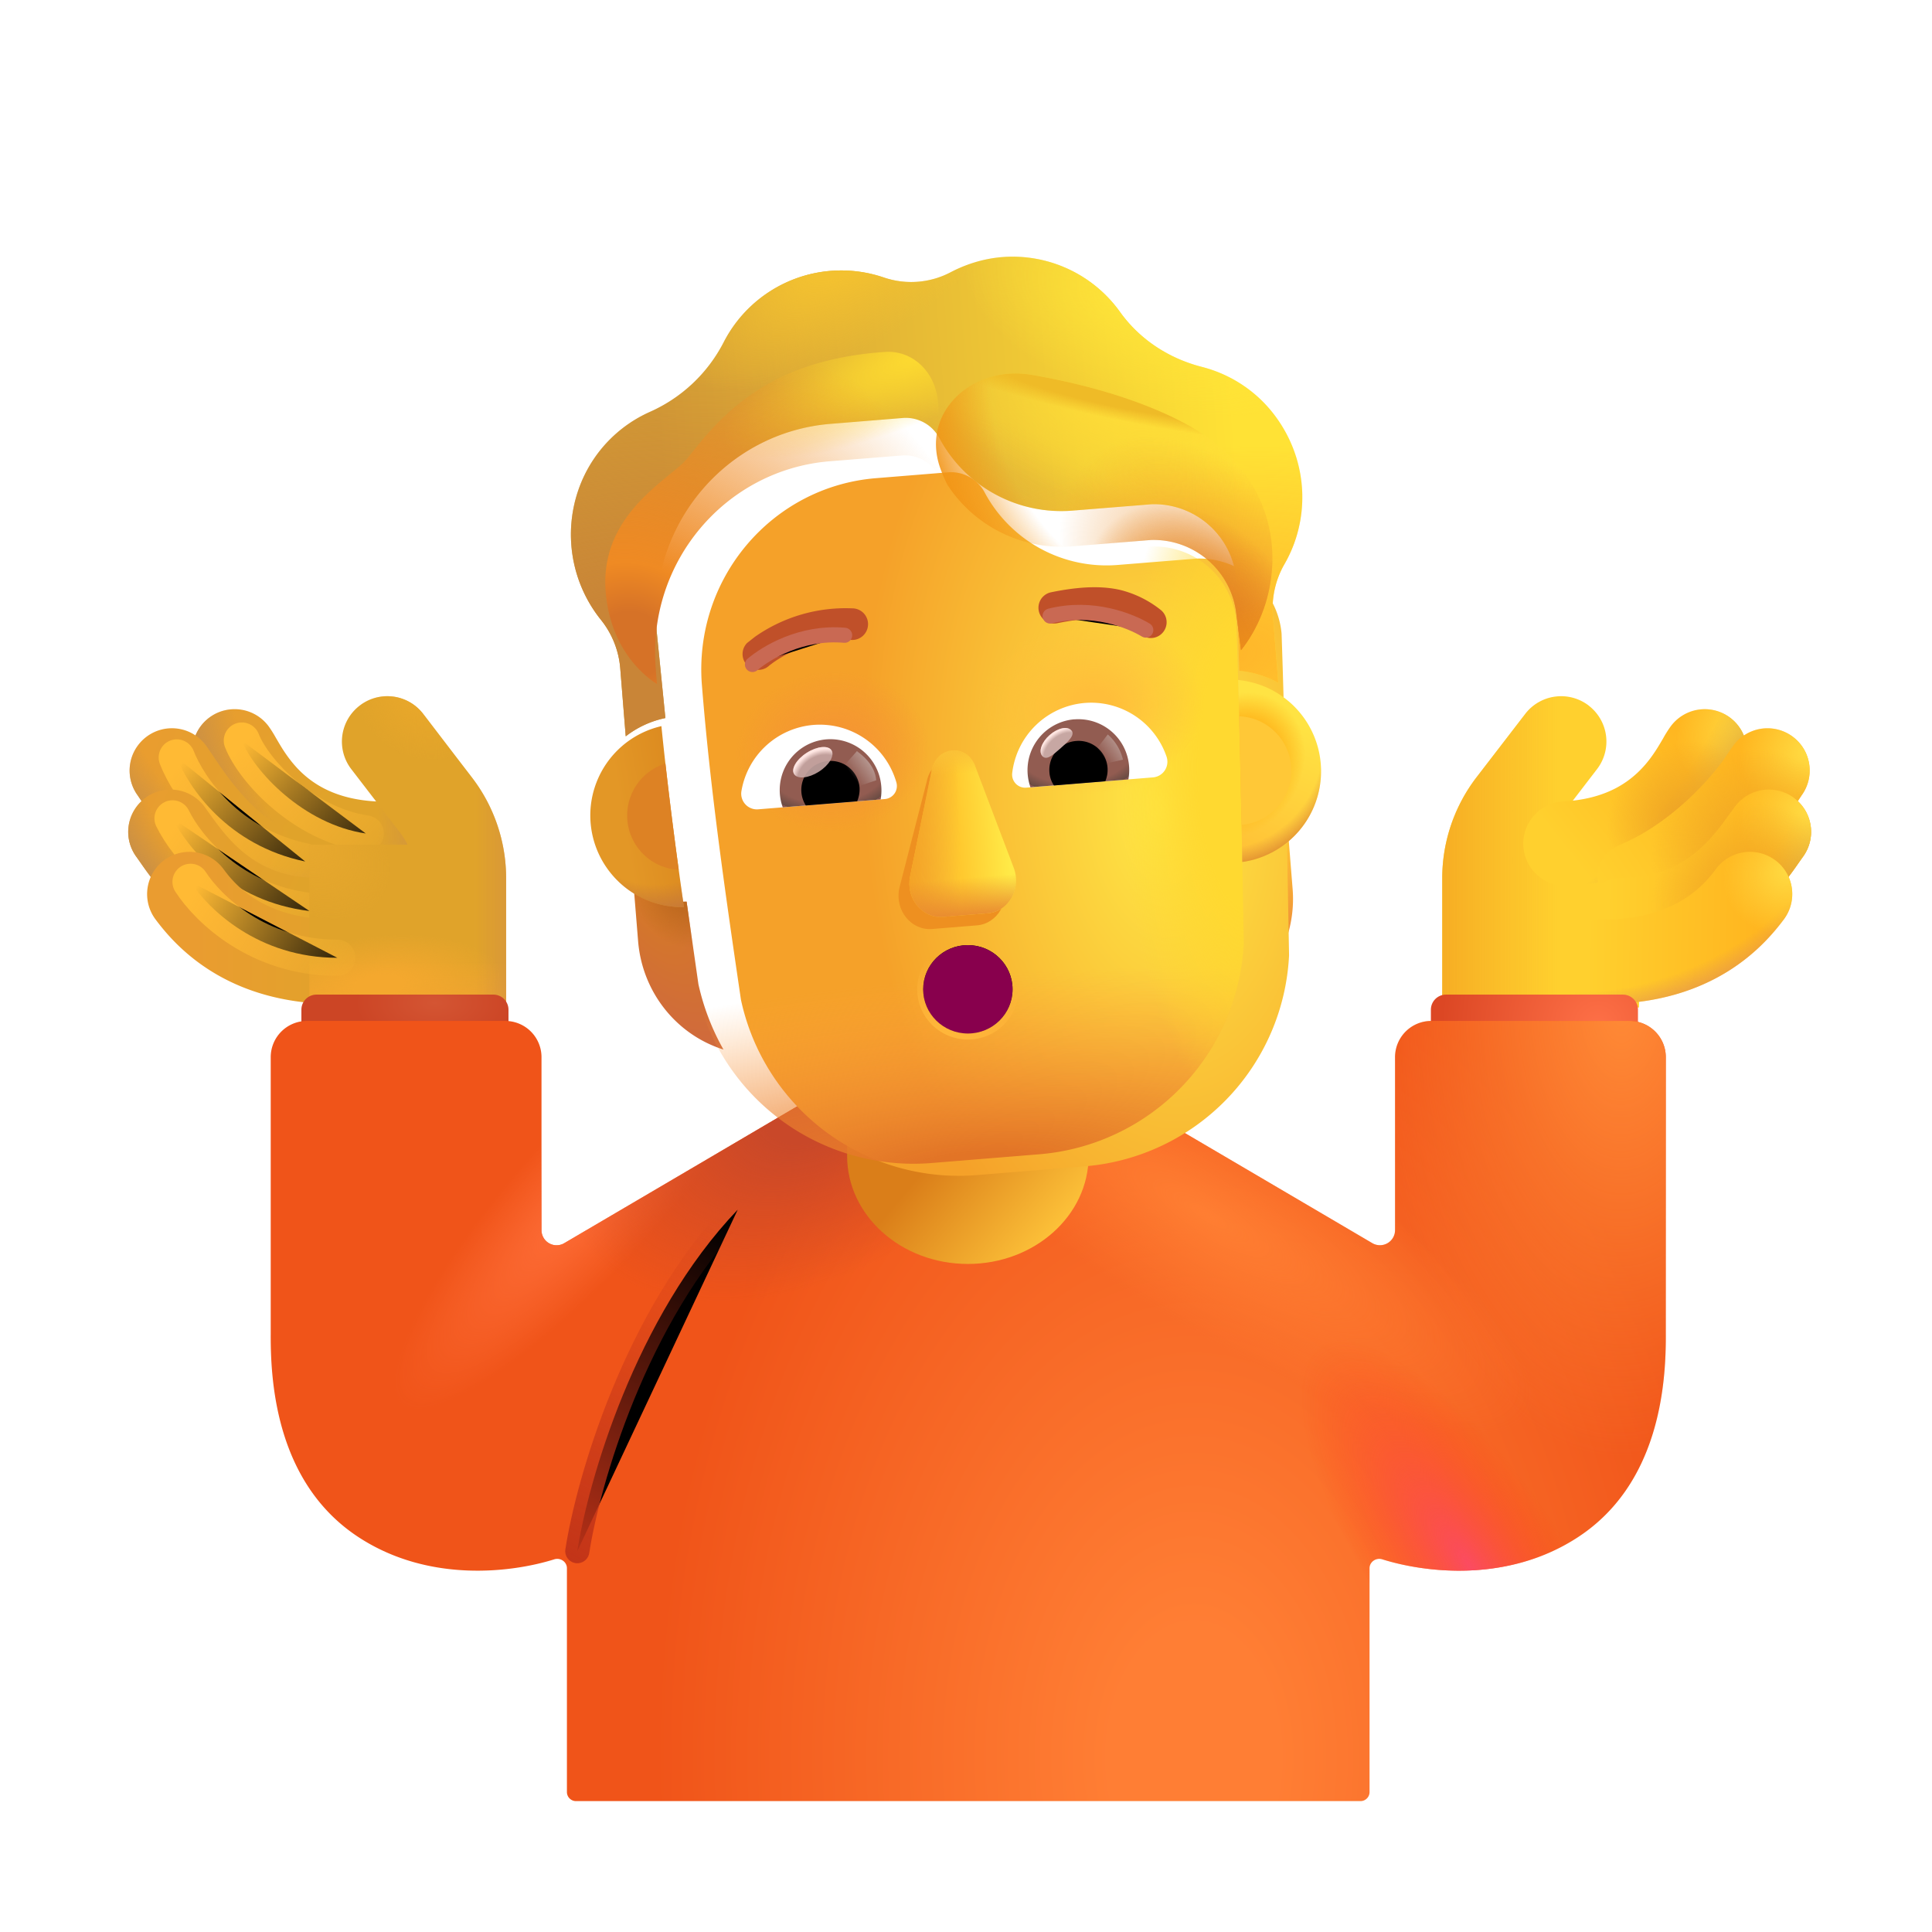 <svg width="100%" height="100%" viewBox="0 0 32 32" xmlns="http://www.w3.org/2000/svg"><path fill="url(#a)" fill-rule="evenodd" d="M3.476 11.879a.7.7 0 0 1 .978.157 2 2 0 0 1 .12.193l.002.002q.048.084.104.174c.077.12.171.249.294.37.233.227.608.467 1.267.5a.7.7 0 0 1-.068 1.398c-1.025-.05-1.718-.447-2.179-.899a3.5 3.5 0 0 1-.495-.618 6 6 0 0 1-.134-.222l-.044-.075-.002-.003a.7.7 0 0 1 .157-.977" clip-rule="evenodd"/><path fill="url(#b)" fill-rule="evenodd" d="M3.476 11.879a.7.7 0 0 1 .978.157 2 2 0 0 1 .12.193l.002.002q.048.084.104.174c.077.12.171.249.294.37.233.227.608.467 1.267.5a.7.7 0 0 1-.068 1.398c-1.025-.05-1.718-.447-2.179-.899a3.5 3.5 0 0 1-.495-.618 6 6 0 0 1-.134-.222l-.044-.075-.002-.003a.7.7 0 0 1 .157-.977" clip-rule="evenodd"/><g filter="url(#c)"><path stroke="url(#d)" stroke-linecap="round" stroke-width=".6" d="M4.006 12.266c.196.502 1.018 1.387 2.052 1.539"/></g><path fill="url(#e)" fill-rule="evenodd" d="M2.437 12.195a.7.7 0 0 1 .978.157q.05.071.115.168c.261.392.703 1.052 1.515 1.4a.7.7 0 0 1-.551 1.287c-1.246-.533-1.935-1.603-2.155-1.946l-.059-.088a.7.7 0 0 1 .157-.978" clip-rule="evenodd"/><path fill="url(#f)" fill-rule="evenodd" d="M2.437 12.195a.7.7 0 0 1 .978.157q.05.071.115.168c.261.392.703 1.052 1.515 1.4a.7.7 0 0 1-.551 1.287c-1.246-.533-1.935-1.603-2.155-1.946l-.059-.088a.7.7 0 0 1 .157-.978" clip-rule="evenodd"/><g filter="url(#g)"><path stroke="url(#h)" stroke-linecap="round" stroke-width=".6" d="M2.928 12.546c.196.502.844 1.458 2.127 1.723"/></g><path fill="url(#i)" fill-rule="evenodd" d="M2.405 13.217a.7.7 0 0 1 .98.142l.086.119c.302.419.763 1.061 1.779 1.061a.7.7 0 1 1 0 1.4c-1.775 0-2.637-1.24-2.925-1.654l-.062-.088a.7.7 0 0 1 .142-.98" clip-rule="evenodd"/><path fill="url(#j)" fill-rule="evenodd" d="M2.405 13.217a.7.7 0 0 1 .98.142l.086.119c.302.419.763 1.061 1.779 1.061a.7.7 0 1 1 0 1.4c-1.775 0-2.637-1.24-2.925-1.654l-.062-.088a.7.7 0 0 1 .142-.98" clip-rule="evenodd"/><g filter="url(#k)"><path stroke="url(#l)" stroke-linecap="round" stroke-width=".6" d="M2.858 13.555c.238.483.966 1.38 2.267 1.534"/></g><path fill="url(#m)" fill-rule="evenodd" d="M2.718 14.249a.7.7 0 0 1 .98.141c.18.243.653.84 1.872.84a.7.7 0 1 1 0 1.4c-1.827 0-2.667-.964-2.994-1.402a.7.7 0 0 1 .142-.98" clip-rule="evenodd"/><path fill="#E0A32A" d="M5.957 11.687a.75.75 0 0 1 1.052.137l.804 1.047c.37.48.57 1.07.57 1.676v2.14H5.125V13.99H6.75a1.3 1.3 0 0 0-.127-.204l-.805-1.047a.75.75 0 0 1 .138-1.051"/><path fill="url(#n)" d="M5.957 11.687a.75.75 0 0 1 1.052.137l.804 1.047c.37.48.57 1.07.57 1.676v2.14H5.125V13.99H6.75a1.3 1.3 0 0 0-.127-.204l-.805-1.047a.75.75 0 0 1 .138-1.051"/><path fill="url(#o)" d="M5.957 11.687a.75.75 0 0 1 1.052.137l.804 1.047c.37.48.57 1.07.57 1.676v2.14H5.125V13.99H6.75a1.3 1.3 0 0 0-.127-.204l-.805-1.047a.75.75 0 0 1 .138-1.051"/><path fill="url(#p)" d="M5.957 11.687a.75.75 0 0 1 1.052.137l.804 1.047c.37.48.57 1.07.57 1.676v2.14H5.125V13.99H6.75a1.3 1.3 0 0 0-.127-.204l-.805-1.047a.75.75 0 0 1 .138-1.051"/><path fill="url(#q)" d="M5.957 11.687a.75.75 0 0 1 1.052.137l.804 1.047c.37.48.57 1.07.57 1.676v2.14H5.125V13.99H6.75a1.3 1.3 0 0 0-.127-.204l-.805-1.047a.75.75 0 0 1 .138-1.051"/><path fill="url(#r)" d="M5.957 11.687a.75.75 0 0 1 1.052.137l.804 1.047c.37.48.57 1.07.57 1.676v2.14H5.125V13.99H6.75a1.3 1.3 0 0 0-.127-.204l-.805-1.047a.75.75 0 0 1 .138-1.051"/><g filter="url(#s)"><path fill="#FFD02E" d="M26.165 11.687a.75.75 0 0 0-1.052.137l-.805 1.047a2.75 2.75 0 0 0-.57 1.676v2.14h3.259V13.99H25.37q.053-.107.128-.204l.804-1.047a.75.75 0 0 0-.137-1.051"/><path fill="url(#t)" d="M26.165 11.687a.75.75 0 0 0-1.052.137l-.805 1.047a2.75 2.75 0 0 0-.57 1.676v2.14h3.259V13.99H25.37q.053-.107.128-.204l.804-1.047a.75.75 0 0 0-.137-1.051"/></g><path fill="url(#u)" fill-rule="evenodd" d="M28.645 11.879a.7.7 0 0 0-.977.157 2 2 0 0 0-.121.193l-.001.002c-.034.057-.066.113-.105.174-.076.12-.17.249-.294.37-.232.227-.607.467-1.266.5a.7.7 0 0 0 .068 1.398c1.024-.05 1.718-.447 2.178-.899a3.5 3.5 0 0 0 .495-.618c.054-.084.098-.16.13-.215l.004-.007.045-.075.001-.003a.7.7 0 0 0-.157-.977" clip-rule="evenodd"/><path fill="url(#v)" fill-rule="evenodd" d="M28.645 11.879a.7.7 0 0 0-.977.157 2 2 0 0 0-.121.193l-.001.002c-.034.057-.066.113-.105.174-.076.12-.17.249-.294.37-.232.227-.607.467-1.266.5a.7.7 0 0 0 .068 1.398c1.024-.05 1.718-.447 2.178-.899a3.5 3.5 0 0 0 .495-.618c.054-.084.098-.16.13-.215l.004-.007.045-.075.001-.003a.7.7 0 0 0-.157-.977" clip-rule="evenodd"/><path fill="url(#w)" fill-rule="evenodd" d="M28.645 11.879a.7.7 0 0 0-.977.157 2 2 0 0 0-.121.193l-.001.002c-.034.057-.066.113-.105.174-.076.12-.17.249-.294.37-.232.227-.607.467-1.266.5a.7.7 0 0 0 .068 1.398c1.024-.05 1.718-.447 2.178-.899a3.5 3.5 0 0 0 .495-.618c.054-.084.098-.16.13-.215l.004-.007.045-.075.001-.003a.7.7 0 0 0-.157-.977" clip-rule="evenodd"/><path fill="url(#x)" fill-rule="evenodd" d="M28.645 11.879a.7.7 0 0 0-.977.157 2 2 0 0 0-.121.193l-.001.002c-.034.057-.066.113-.105.174-.076.12-.17.249-.294.37-.232.227-.607.467-1.266.5a.7.7 0 0 0 .068 1.398c1.024-.05 1.718-.447 2.178-.899a3.5 3.5 0 0 0 .495-.618c.054-.084.098-.16.13-.215l.004-.007.045-.075.001-.003a.7.7 0 0 0-.157-.977" clip-rule="evenodd"/><path fill="url(#y)" fill-rule="evenodd" d="M29.684 12.195a.7.7 0 0 0-.977.157q-.05.071-.115.168c-.262.392-.921 1.114-1.733 1.461-.355.152-.503.45-.32.875.152.356.733.503 1.089.35 1.245-.532 1.934-1.602 2.155-1.945l.058-.088a.7.7 0 0 0-.157-.978" clip-rule="evenodd"/><path fill="url(#z)" fill-rule="evenodd" d="M29.684 12.195a.7.7 0 0 0-.977.157q-.05.071-.115.168c-.262.392-.921 1.114-1.733 1.461-.355.152-.503.45-.32.875.152.356.733.503 1.089.35 1.245-.532 1.934-1.602 2.155-1.945l.058-.088a.7.7 0 0 0-.157-.978" clip-rule="evenodd"/><path fill="url(#A)" fill-rule="evenodd" d="M29.684 12.195a.7.7 0 0 0-.977.157q-.05.071-.115.168c-.262.392-.921 1.114-1.733 1.461-.355.152-.503.45-.32.875.152.356.733.503 1.089.35 1.245-.532 1.934-1.602 2.155-1.945l.058-.088a.7.7 0 0 0-.157-.978" clip-rule="evenodd"/><path fill="url(#B)" fill-rule="evenodd" d="M29.684 12.195a.7.7 0 0 0-.977.157q-.05.071-.115.168c-.262.392-.921 1.114-1.733 1.461-.355.152-.503.45-.32.875.152.356.733.503 1.089.35 1.245-.532 1.934-1.602 2.155-1.945l.058-.088a.7.7 0 0 0-.157-.978" clip-rule="evenodd"/><path fill="url(#C)" fill-rule="evenodd" d="M29.717 13.217a.7.7 0 0 0-.98.142l-.087.119c-.301.419-.763 1.061-1.778 1.061a.7.7 0 1 0 0 1.4c1.775 0 2.636-1.24 2.924-1.654l.062-.088a.7.7 0 0 0-.142-.98" clip-rule="evenodd"/><path fill="url(#D)" fill-rule="evenodd" d="M29.717 13.217a.7.7 0 0 0-.98.142l-.087.119c-.301.419-.763 1.061-1.778 1.061a.7.7 0 1 0 0 1.4c1.775 0 2.636-1.24 2.924-1.654l.062-.088a.7.7 0 0 0-.142-.98" clip-rule="evenodd"/><path fill="url(#E)" fill-rule="evenodd" d="M29.717 13.217a.7.7 0 0 0-.98.142l-.087.119c-.301.419-.763 1.061-1.778 1.061a.7.7 0 1 0 0 1.4c1.775 0 2.636-1.24 2.924-1.654l.062-.088a.7.7 0 0 0-.142-.98" clip-rule="evenodd"/><path fill="url(#F)" fill-rule="evenodd" d="M29.717 13.217a.7.7 0 0 0-.98.142l-.087.119c-.301.419-.763 1.061-1.778 1.061a.7.7 0 1 0 0 1.4c1.775 0 2.636-1.24 2.924-1.654l.062-.088a.7.7 0 0 0-.142-.98" clip-rule="evenodd"/><path fill="url(#G)" fill-rule="evenodd" d="M29.404 14.249a.7.7 0 0 0-.98.141c-.18.243-.653.84-1.873.84a.7.7 0 1 0 0 1.4c1.828 0 2.668-.964 2.995-1.402a.7.7 0 0 0-.142-.98" clip-rule="evenodd"/><path fill="url(#H)" fill-rule="evenodd" d="M29.404 14.249a.7.7 0 0 0-.98.141c-.18.243-.653.84-1.873.84a.7.7 0 1 0 0 1.4c1.828 0 2.668-.964 2.995-1.402a.7.7 0 0 0-.142-.98" clip-rule="evenodd"/><path fill="url(#I)" fill-rule="evenodd" d="M29.404 14.249a.7.7 0 0 0-.98.141c-.18.243-.653.84-1.873.84a.7.7 0 1 0 0 1.4c1.828 0 2.668-.964 2.995-1.402a.7.7 0 0 0-.142-.98" clip-rule="evenodd"/><path fill="url(#J)" d="M27.13 16.724a.25.25 0 0 0-.25-.25h-2.93a.25.25 0 0 0-.25.25v.843h3.43z"/><path fill="url(#K)" d="M4.992 16.724a.25.25 0 0 1 .25-.25h2.93a.25.25 0 0 1 .25.25v.843h-3.43z"/><g filter="url(#L)"><path fill="url(#M)" d="M9.344 20.842a.25.25 0 0 1-.375-.216V17.76a.6.6 0 0 0-.6-.6H5.084a.6.6 0 0 0-.6.6v4.588c-.005.849.112 2.507 1.485 3.382 1.148.733 2.5.57 3.213.347.101-.031.208.042.208.148v3.707c0 .083.068.15.15.15h12.994a.15.15 0 0 0 .15-.15v-3.707c0-.106.108-.18.21-.148.712.223 2.064.386 3.212-.347 1.373-.875 1.49-2.533 1.485-3.382V17.76a.6.6 0 0 0-.6-.6h-3.285a.6.6 0 0 0-.6.6v2.865a.25.25 0 0 1-.375.216l-6.693-3.932z"/><path fill="url(#N)" d="M9.344 20.842a.25.25 0 0 1-.375-.216V17.76a.6.6 0 0 0-.6-.6H5.084a.6.6 0 0 0-.6.6v4.588c-.005.849.112 2.507 1.485 3.382 1.148.733 2.5.57 3.213.347.101-.031.208.042.208.148v3.707c0 .083.068.15.15.15h12.994a.15.15 0 0 0 .15-.15v-3.707c0-.106.108-.18.21-.148.712.223 2.064.386 3.212-.347 1.373-.875 1.49-2.533 1.485-3.382V17.76a.6.6 0 0 0-.6-.6h-3.285a.6.6 0 0 0-.6.6v2.865a.25.25 0 0 1-.375.216l-6.693-3.932z"/><path fill="url(#O)" d="M9.344 20.842a.25.25 0 0 1-.375-.216V17.76a.6.6 0 0 0-.6-.6H5.084a.6.6 0 0 0-.6.6v4.588c-.005.849.112 2.507 1.485 3.382 1.148.733 2.5.57 3.213.347.101-.031.208.042.208.148v3.707c0 .083.068.15.15.15h12.994a.15.15 0 0 0 .15-.15v-3.707c0-.106.108-.18.21-.148.712.223 2.064.386 3.212-.347 1.373-.875 1.49-2.533 1.485-3.382V17.76a.6.6 0 0 0-.6-.6h-3.285a.6.6 0 0 0-.6.6v2.865a.25.25 0 0 1-.375.216l-6.693-3.932z"/><path fill="url(#P)" d="M9.344 20.842a.25.25 0 0 1-.375-.216V17.76a.6.6 0 0 0-.6-.6H5.084a.6.6 0 0 0-.6.6v4.588c-.005.849.112 2.507 1.485 3.382 1.148.733 2.5.57 3.213.347.101-.031.208.042.208.148v3.707c0 .083.068.15.15.15h12.994a.15.15 0 0 0 .15-.15v-3.707c0-.106.108-.18.21-.148.712.223 2.064.386 3.212-.347 1.373-.875 1.49-2.533 1.485-3.382V17.76a.6.6 0 0 0-.6-.6h-3.285a.6.6 0 0 0-.6.6v2.865a.25.25 0 0 1-.375.216l-6.693-3.932z"/><path fill="url(#Q)" d="M9.344 20.842a.25.25 0 0 1-.375-.216V17.76a.6.6 0 0 0-.6-.6H5.084a.6.6 0 0 0-.6.6v4.588c-.005.849.112 2.507 1.485 3.382 1.148.733 2.5.57 3.213.347.101-.031.208.042.208.148v3.707c0 .083.068.15.15.15h12.994a.15.15 0 0 0 .15-.15v-3.707c0-.106.108-.18.21-.148.712.223 2.064.386 3.212-.347 1.373-.875 1.49-2.533 1.485-3.382V17.76a.6.6 0 0 0-.6-.6h-3.285a.6.6 0 0 0-.6.6v2.865a.25.25 0 0 1-.375.216l-6.693-3.932z"/><path fill="url(#R)" d="M9.344 20.842a.25.25 0 0 1-.375-.216V17.76a.6.6 0 0 0-.6-.6H5.084a.6.6 0 0 0-.6.6v4.588c-.005.849.112 2.507 1.485 3.382 1.148.733 2.5.57 3.213.347.101-.031.208.042.208.148v3.707c0 .083.068.15.15.15h12.994a.15.15 0 0 0 .15-.15v-3.707c0-.106.108-.18.21-.148.712.223 2.064.386 3.212-.347 1.373-.875 1.49-2.533 1.485-3.382V17.76a.6.6 0 0 0-.6-.6h-3.285a.6.6 0 0 0-.6.6v2.865a.25.25 0 0 1-.375.216l-6.693-3.932z"/></g><path fill="url(#S)" d="M16.031 20.935c-1.104 0-2-.802-2-1.79V17.03c0-.988.896-1.79 2-1.79s2 .802 2 1.79v2.115c0 .988-.896 1.79-2 1.79"/><path fill="url(#T)" d="M20.512 14.196c.315-.035.601-.166.827-.359l.07.876a2.05 2.05 0 0 1-1.106 2q.2-.533.235-1.136z"/><path fill="url(#U)" d="M20.512 14.196c.315-.035.601-.166.827-.359l.07.876a2.05 2.05 0 0 1-1.106 2q.2-.533.235-1.136z"/><path fill="url(#V)" d="M11.372 14.934a1.55 1.55 0 0 1-.874-.221l.071.875c.068.84.628 1.547 1.414 1.796a3.9 3.9 0 0 1-.415-1.083z"/><path fill="url(#W)" d="M11.372 14.934a1.55 1.55 0 0 1-.874-.221l.071.875c.068.84.628 1.547 1.414 1.796a3.9 3.9 0 0 1-.415-1.083z"/><g filter="url(#X)"><path fill="url(#Y)" d="M11.522 16.356a3.69 3.69 0 0 0 3.911 2.907l1.773-.144a3.69 3.69 0 0 0 3.395-3.496c-.032-1.78-.063-3.553-.124-5.33a1.367 1.367 0 0 0-1.405-1.241l-1.316.106a2.29 2.29 0 0 1-2.19-1.188.63.63 0 0 0-.61-.347l-1.196.097c-1.735.14-3.026 1.676-2.884 3.43.14 1.75.39 3.462.646 5.206"/></g><path fill="url(#Z)" d="M11.522 16.356a3.69 3.69 0 0 0 3.911 2.907l1.773-.144a3.69 3.69 0 0 0 3.395-3.496c-.032-1.78-.063-3.553-.124-5.33a1.367 1.367 0 0 0-1.405-1.241l-1.316.106a2.29 2.29 0 0 1-2.19-1.188.63.63 0 0 0-.61-.347l-1.196.097c-1.735.14-3.026 1.676-2.884 3.43.14 1.75.39 3.462.646 5.206"/><path fill="url(#aa)" d="M11.522 16.356a3.69 3.69 0 0 0 3.911 2.907l1.773-.144a3.69 3.69 0 0 0 3.395-3.496c-.032-1.78-.063-3.553-.124-5.33a1.367 1.367 0 0 0-1.405-1.241l-1.316.106a2.29 2.29 0 0 1-2.19-1.188.63.63 0 0 0-.61-.347l-1.196.097c-1.735.14-3.026 1.676-2.884 3.43.14 1.75.39 3.462.646 5.206"/><path fill="url(#ab)" d="M11.522 16.356a3.69 3.69 0 0 0 3.911 2.907l1.773-.144a3.69 3.69 0 0 0 3.395-3.496c-.032-1.78-.063-3.553-.124-5.33a1.367 1.367 0 0 0-1.405-1.241l-1.316.106a2.29 2.29 0 0 1-2.19-1.188.63.63 0 0 0-.61-.347l-1.196.097c-1.735.14-3.026 1.676-2.884 3.43.14 1.75.39 3.462.646 5.206"/><path fill="url(#ac)" d="M11.522 16.356a3.69 3.69 0 0 0 3.911 2.907l1.773-.144a3.69 3.69 0 0 0 3.395-3.496c-.032-1.78-.063-3.553-.124-5.33a1.367 1.367 0 0 0-1.405-1.241l-1.316.106a2.29 2.29 0 0 1-2.19-1.188.63.63 0 0 0-.61-.347l-1.196.097c-1.735.14-3.026 1.676-2.884 3.43.14 1.75.39 3.462.646 5.206"/><g filter="url(#ad)"><path fill="#EE9020" d="m15.351 12.94-.457 1.776c-.074.364.2.7.547.671l.739-.06c.346-.027.562-.408.432-.75l-.64-1.688c-.137-.374-.54-.341-.621.05"/></g><g filter="url(#ae)"><path fill="url(#af)" d="m15.434 12.747-.36 1.769c-.074.364.2.7.547.671l.739-.06c.346-.027.562-.408.432-.75l-.64-1.688c-.137-.374-.637-.334-.718.058"/><path fill="url(#ag)" d="m15.434 12.747-.36 1.769c-.074.364.2.7.547.671l.739-.06c.346-.027.562-.408.432-.75l-.64-1.688c-.137-.374-.637-.334-.718.058"/><path fill="url(#ah)" d="m15.434 12.747-.36 1.769c-.074.364.2.7.547.671l.739-.06c.346-.027.562-.408.432-.75l-.64-1.688c-.137-.374-.637-.334-.718.058"/><path fill="url(#ai)" d="m15.434 12.747-.36 1.769c-.074.364.2.7.547.671l.739-.06c.346-.027.562-.408.432-.75l-.64-1.688c-.137-.374-.637-.334-.718.058"/></g><g filter="url(#aj)"><path fill="url(#ak)" d="M19.907 6.777c.497.127.958.43 1.271.892.502.736.511 1.664.092 2.383a1.47 1.47 0 0 0-.187.842l.09 1.117a1.65 1.65 0 0 0-.648-.201l-.048-1.517a1.367 1.367 0 0 0-1.405-1.241l-1.316.106a2.29 2.29 0 0 1-2.19-1.188.63.63 0 0 0-.61-.347l-1.196.097c-1.735.14-3.026 1.676-2.884 3.43l.145 1.443a1.6 1.6 0 0 0-.657.303l-.091-1.129a1.47 1.47 0 0 0-.32-.801 2.26 2.26 0 0 1-.321-2.288 2.2 2.2 0 0 1 1.136-1.158 2.53 2.53 0 0 0 1.217-1.149 2.19 2.19 0 0 1 2.648-1.077c.372.128.776.095 1.122-.09.255-.132.54-.221.843-.246a2.19 2.19 0 0 1 1.956.913c.328.456.81.767 1.353.906"/><path fill="url(#al)" d="M19.907 6.777c.497.127.958.43 1.271.892.502.736.511 1.664.092 2.383a1.47 1.47 0 0 0-.187.842l.09 1.117a1.65 1.65 0 0 0-.648-.201l-.048-1.517a1.367 1.367 0 0 0-1.405-1.241l-1.316.106a2.29 2.29 0 0 1-2.19-1.188.63.63 0 0 0-.61-.347l-1.196.097c-1.735.14-3.026 1.676-2.884 3.43l.145 1.443a1.6 1.6 0 0 0-.657.303l-.091-1.129a1.47 1.47 0 0 0-.32-.801 2.26 2.26 0 0 1-.321-2.288 2.2 2.2 0 0 1 1.136-1.158 2.53 2.53 0 0 0 1.217-1.149 2.19 2.19 0 0 1 2.648-1.077c.372.128.776.095 1.122-.09.255-.132.54-.221.843-.246a2.19 2.19 0 0 1 1.956.913c.328.456.81.767 1.353.906"/><path fill="url(#am)" d="M19.907 6.777c.497.127.958.43 1.271.892.502.736.511 1.664.092 2.383a1.47 1.47 0 0 0-.187.842l.09 1.117a1.65 1.65 0 0 0-.648-.201l-.048-1.517a1.367 1.367 0 0 0-1.405-1.241l-1.316.106a2.29 2.29 0 0 1-2.19-1.188.63.63 0 0 0-.61-.347l-1.196.097c-1.735.14-3.026 1.676-2.884 3.43l.145 1.443a1.6 1.6 0 0 0-.657.303l-.091-1.129a1.47 1.47 0 0 0-.32-.801 2.26 2.26 0 0 1-.321-2.288 2.2 2.2 0 0 1 1.136-1.158 2.53 2.53 0 0 0 1.217-1.149 2.19 2.19 0 0 1 2.648-1.077c.372.128.776.095 1.122-.09.255-.132.54-.221.843-.246a2.19 2.19 0 0 1 1.956.913c.328.456.81.767 1.353.906"/><path fill="url(#an)" d="M19.907 6.777c.497.127.958.43 1.271.892.502.736.511 1.664.092 2.383a1.47 1.47 0 0 0-.187.842l.09 1.117a1.65 1.65 0 0 0-.648-.201l-.048-1.517a1.367 1.367 0 0 0-1.405-1.241l-1.316.106a2.29 2.29 0 0 1-2.19-1.188.63.63 0 0 0-.61-.347l-1.196.097c-1.735.14-3.026 1.676-2.884 3.43l.145 1.443a1.6 1.6 0 0 0-.657.303l-.091-1.129a1.47 1.47 0 0 0-.32-.801 2.26 2.26 0 0 1-.321-2.288 2.2 2.2 0 0 1 1.136-1.158 2.53 2.53 0 0 0 1.217-1.149 2.19 2.19 0 0 1 2.648-1.077c.372.128.776.095 1.122-.09.255-.132.54-.221.843-.246a2.19 2.19 0 0 1 1.956.913c.328.456.81.767 1.353.906"/><path fill="url(#ao)" d="M19.907 6.777c.497.127.958.43 1.271.892.502.736.511 1.664.092 2.383a1.47 1.47 0 0 0-.187.842l.09 1.117a1.65 1.65 0 0 0-.648-.201l-.048-1.517a1.367 1.367 0 0 0-1.405-1.241l-1.316.106a2.29 2.29 0 0 1-2.19-1.188.63.63 0 0 0-.61-.347l-1.196.097c-1.735.14-3.026 1.676-2.884 3.43l.145 1.443a1.6 1.6 0 0 0-.657.303l-.091-1.129a1.47 1.47 0 0 0-.32-.801 2.26 2.26 0 0 1-.321-2.288 2.2 2.2 0 0 1 1.136-1.158 2.53 2.53 0 0 0 1.217-1.149 2.19 2.19 0 0 1 2.648-1.077c.372.128.776.095 1.122-.09.255-.132.54-.221.843-.246a2.19 2.19 0 0 1 1.956.913c.328.456.81.767 1.353.906"/></g><g filter="url(#ap)"><path fill="#C05029" d="M19.13 10.306a1.75 1.75 0 0 0-.677-.335c-.293-.067-.654-.062-1.144.039a.261.261 0 1 0 .105.512c.448-.092.727-.085.922-.04.192.043.325.128.484.245a.262.262 0 0 0 .31-.421"/></g><g filter="url(#aq)"><path fill="#C05029" d="M12.406 10.746a2.616 2.616 0 0 1 1.607-.47.262.262 0 1 1-.02.523 2.1 2.1 0 0 0-1.283.373l-.067.05-.014.013-.003.002a.262.262 0 0 1-.352-.387z"/></g><g filter="url(#ar)"><path fill="url(#as)" d="M15.625 8.014a2 2 0 0 1-.073-.124.63.63 0 0 0-.61-.346l-1.197.096c-1.735.14-3.026 1.676-2.884 3.43l.02.26c-.338-.218-.782-.699-.849-1.529-.081-1.008.612-1.576 1.055-1.94.125-.101.23-.187.292-.262l.085-.106c.3-.375.836-1.044 1.836-1.398.471-.166.956-.24 1.36-.266.471-.031.836.35.875.82L15.644 8z"/><path fill="url(#at)" d="M15.625 8.014a2 2 0 0 1-.073-.124.63.63 0 0 0-.61-.346l-1.197.096c-1.735.14-3.026 1.676-2.884 3.43l.02.26c-.338-.218-.782-.699-.849-1.529-.081-1.008.612-1.576 1.055-1.94.125-.101.23-.187.292-.262l.085-.106c.3-.375.836-1.044 1.836-1.398.471-.166.956-.24 1.36-.266.471-.031.836.35.875.82L15.644 8z"/></g><g filter="url(#au)"><path fill="url(#av)" d="m20.555 10.77-.076-.591a1.38 1.38 0 0 0-1.415-1.235l-1.303.105a2.26 2.26 0 0 1-2.072-1.024s-.045-.086-.104-.24c-.359-.938.513-1.746 1.503-1.576.862.148 1.826.413 2.586.83 1.71.94 1.662 2.754.88 3.73"/><path fill="url(#aw)" d="m20.555 10.77-.076-.591a1.38 1.38 0 0 0-1.415-1.235l-1.303.105a2.26 2.26 0 0 1-2.072-1.024s-.045-.086-.104-.24c-.359-.938.513-1.746 1.503-1.576.862.148 1.826.413 2.586.83 1.71.94 1.662 2.754.88 3.73"/><path fill="url(#ax)" d="m20.555 10.77-.076-.591a1.38 1.38 0 0 0-1.415-1.235l-1.303.105a2.26 2.26 0 0 1-2.072-1.024s-.045-.086-.104-.24c-.359-.938.513-1.746 1.503-1.576.862.148 1.826.413 2.586.83 1.71.94 1.662 2.754.88 3.73"/><path fill="url(#ay)" d="m20.555 10.77-.076-.591a1.38 1.38 0 0 0-1.415-1.235l-1.303.105a2.26 2.26 0 0 1-2.072-1.024s-.045-.086-.104-.24c-.359-.938.513-1.746 1.503-1.576.862.148 1.826.413 2.586.83 1.71.94 1.662 2.754.88 3.73"/><path fill="url(#az)" d="m20.555 10.77-.076-.591a1.38 1.38 0 0 0-1.415-1.235l-1.303.105a2.26 2.26 0 0 1-2.072-1.024s-.045-.086-.104-.24c-.359-.938.513-1.746 1.503-1.576.862.148 1.826.413 2.586.83 1.71.94 1.662 2.754.88 3.73"/></g><path fill="#fff" d="M17.969 11.643a1.32 1.32 0 0 1 1.354.893.26.26 0 0 1-.226.34l-2.097.17a.217.217 0 0 1-.235-.238 1.32 1.32 0 0 1 1.204-1.165"/><path fill="url(#aA)" d="M17.795 11.915a.842.842 0 0 1 .894.995l-1.621.13a.845.845 0 0 1 .727-1.126"/><path fill="#000" d="M17.382 12.793a.48.48 0 0 1 .442-.52.48.48 0 0 1 .483.667l-.85.07a.44.44 0 0 1-.075-.217"/><g filter="url(#aB)"><path fill="#C7A7A3" d="M17.746 12.098c.066.075-.05.182-.184.3-.133.117-.232.2-.298.125s-.012-.231.121-.348c.133-.118.295-.152.36-.077"/><path fill="url(#aC)" d="M17.746 12.098c.066.075-.05.182-.184.3-.133.117-.232.2-.298.125s-.012-.231.121-.348c.133-.118.295-.152.36-.077"/></g><g filter="url(#aD)"><path fill="url(#aE)" d="M18.6 12.583a.8.8 0 0 0-.252-.418l-.222.288.127.206z"/></g><path fill="#fff" d="M13.473 12.007a1.32 1.32 0 0 0-1.193 1.098.26.26 0 0 0 .277.3l2.098-.17a.217.217 0 0 0 .193-.272 1.32 1.32 0 0 0-1.375-.956"/><path fill="url(#aF)" d="M13.688 12.246a.842.842 0 0 0-.723 1.126l1.621-.131a.847.847 0 0 0-.898-.995"/><path fill="#000" d="M14.237 13.047a.48.48 0 0 0-.52-.442.48.48 0 0 0-.37.736l.85-.069a.5.5 0 0 0 .04-.226"/><g filter="url(#aG)"><path fill="url(#aH)" d="M14.513 12.924c-.022-.27-.256-.433-.32-.483l-.25.283.194.326z"/></g><g filter="url(#aI)" transform="rotate(-32.532 13.463 12.625)"><ellipse cx="13.463" cy="12.625" fill="#C7A7A3" fill-opacity=".9" rx=".367" ry=".186"/><ellipse cx="13.463" cy="12.625" fill="url(#aJ)" rx=".367" ry=".186"/></g><path fill="url(#aK)" d="M20.576 14.277q-.027-1.508-.069-3.014a1.518 1.518 0 0 1 .07 3.014"/><path fill="url(#aL)" d="M20.576 14.277q-.027-1.508-.069-3.014a1.518 1.518 0 0 1 .07 3.014"/><path fill="url(#aM)" d="M20.576 14.277q-.027-1.508-.069-3.014a1.518 1.518 0 0 1 .07 3.014"/><path fill="url(#aN)" d="M10.955 12.027a1.518 1.518 0 0 0 .373 2.997c-.142-1-.272-1.994-.373-2.997"/><path fill="url(#aO)" d="M10.955 12.027a1.518 1.518 0 0 0 .373 2.997c-.142-1-.272-1.994-.373-2.997"/><g filter="url(#aP)"><path fill="#DD8224" d="M11.021 12.647a.901.901 0 0 0 .221 1.76 73 73 0 0 1-.22-1.76"/></g><g filter="url(#aQ)"><path fill="#FFC837" d="M20.564 13.662q-.018-.899-.04-1.798a.901.901 0 0 1 .04 1.798"/></g><g filter="url(#aR)"><path stroke="#C96953" stroke-linecap="round" stroke-width=".25" d="M12.463 11.006c.228-.193.805-.547 1.527-.484"/></g><g filter="url(#aS)"><path stroke="#C96953" stroke-linecap="round" stroke-width=".25" d="M18.978 10.436c-.255-.154-.882-.41-1.585-.233"/></g><g filter="url(#aT)"><path stroke="url(#aU)" stroke-linecap="round" stroke-width=".6" d="M3.156 14.606c.293.452 1.122 1.258 2.431 1.258"/></g><g filter="url(#aV)"><ellipse cx="16.031" cy="16.386" stroke="url(#aW)" stroke-width=".2" rx=".74" ry=".732"/></g><ellipse cx="16.031" cy="16.386" fill="#88004D" rx=".74" ry=".732"/><g filter="url(#aX)"><path stroke="url(#aY)" stroke-linecap="round" stroke-width=".4" d="M9.562 25.692c.177-1.145.957-3.88 2.657-5.656"/></g><defs><radialGradient id="b" cx="0" cy="0" r="1" gradientTransform="rotate(160.563 1.466 6.607)scale(1.87 4.54)" gradientUnits="userSpaceOnUse"><stop offset=".525" stop-color="#CD9143" stop-opacity="0"/><stop offset=".902" stop-color="#CD9143"/></radialGradient><radialGradient id="f" cx="0" cy="0" r="1" gradientTransform="matrix(-1.174 1.113 -2.788 -2.938 3.658 12.725)" gradientUnits="userSpaceOnUse"><stop offset=".525" stop-color="#CD9143" stop-opacity="0"/><stop offset=".902" stop-color="#CD9143"/></radialGradient><radialGradient id="j" cx="0" cy="0" r="1" gradientTransform="matrix(-1.27 1.102 -2.125 -2.449 3.863 13.67)" gradientUnits="userSpaceOnUse"><stop offset=".604" stop-color="#CD9143" stop-opacity="0"/><stop offset=".925" stop-color="#CD9143"/></radialGradient><radialGradient id="n" cx="0" cy="0" r="1" gradientTransform="matrix(1.421 1.085 -.685 .898 4.89 13.822)" gradientUnits="userSpaceOnUse"><stop stop-color="#E9A92E"/><stop offset="1" stop-color="#E9A92E" stop-opacity="0"/></radialGradient><radialGradient id="q" cx="0" cy="0" r="1" gradientTransform="matrix(-.521 .869 -1.022 -.613 7 11.531)" gradientUnits="userSpaceOnUse"><stop stop-color="#EAA82A"/><stop offset="1" stop-color="#EAA82A" stop-opacity="0"/></radialGradient><radialGradient id="r" cx="0" cy="0" r="1" gradientTransform="matrix(-2.016 .203 -.082 -.814 6.281 16.317)" gradientUnits="userSpaceOnUse"><stop offset=".203" stop-color="#F4A82E"/><stop offset="1" stop-color="#F4A82E" stop-opacity="0"/></radialGradient><radialGradient id="v" cx="0" cy="0" r="1" gradientTransform="matrix(-.872 .798 -.73 -.797 28.884 12.105)" gradientUnits="userSpaceOnUse"><stop stop-color="#FFDB42"/><stop offset="1" stop-color="#FFDB42" stop-opacity="0"/></radialGradient><radialGradient id="w" cx="0" cy="0" r="1" gradientTransform="rotate(38.157 -4.709 44.028)scale(2.504 5.644)" gradientUnits="userSpaceOnUse"><stop offset=".675" stop-color="#E6B03B" stop-opacity="0"/><stop offset=".927" stop-color="#E6B03B"/></radialGradient><radialGradient id="x" cx="0" cy="0" r="1" gradientTransform="matrix(-.875 -.781 .886 -.992 27.86 13.536)" gradientUnits="userSpaceOnUse"><stop stop-color="#EEA324"/><stop offset="1" stop-color="#EEA324" stop-opacity="0"/></radialGradient><radialGradient id="z" cx="0" cy="0" r="1" gradientTransform="rotate(131.73 12.174 12.933)scale(1.17 1.066)" gradientUnits="userSpaceOnUse"><stop stop-color="#FFDB42"/><stop offset="1" stop-color="#FFDB42" stop-opacity="0"/></radialGradient><radialGradient id="A" cx="0" cy="0" r="1" gradientTransform="rotate(48.831 -.696 37.722)scale(1.649 6.815)" gradientUnits="userSpaceOnUse"><stop offset=".556" stop-color="#E6B03B" stop-opacity="0"/><stop offset=".912" stop-color="#E6B03B"/></radialGradient><radialGradient id="B" cx="0" cy="0" r="1" gradientTransform="rotate(-134.288 17.434 .908)scale(1.551 1.671)" gradientUnits="userSpaceOnUse"><stop stop-color="#EEA324"/><stop offset="1" stop-color="#EEA324" stop-opacity="0"/></radialGradient><radialGradient id="D" cx="0" cy="0" r="1" gradientTransform="matrix(1.109 .938 -3.18 3.763 27.906 14.286)" gradientUnits="userSpaceOnUse"><stop offset=".715" stop-color="#E6B03B" stop-opacity="0"/><stop offset="1" stop-color="#E6B03B"/></radialGradient><radialGradient id="E" cx="0" cy="0" r="1" gradientTransform="rotate(138.972 12.46 12.317)scale(1.189 1.08)" gradientUnits="userSpaceOnUse"><stop stop-color="#FFDB42"/><stop offset="1" stop-color="#FFDB42" stop-opacity="0"/></radialGradient><radialGradient id="F" cx="0" cy="0" r="1" gradientTransform="matrix(-1.079 -.979 1.102 -1.215 28.891 14.827)" gradientUnits="userSpaceOnUse"><stop stop-color="#EEA324"/><stop offset="1" stop-color="#EEA324" stop-opacity="0"/></radialGradient><radialGradient id="H" cx="0" cy="0" r="1" gradientTransform="matrix(.734 1.86 -3.718 1.468 27.375 14.77)" gradientUnits="userSpaceOnUse"><stop offset=".7" stop-color="#E08F52" stop-opacity="0"/><stop offset="1" stop-color="#E08F52"/></radialGradient><radialGradient id="I" cx="0" cy="0" r="1" gradientTransform="matrix(-.898 .688 -.609 -.796 29.633 14.419)" gradientUnits="userSpaceOnUse"><stop stop-color="#FFDB42"/><stop offset="1" stop-color="#FFDB42" stop-opacity="0"/></radialGradient><radialGradient id="J" cx="0" cy="0" r="1" gradientTransform="matrix(-2.594 0 0 -2.77 26.469 17.02)" gradientUnits="userSpaceOnUse"><stop stop-color="#FE7047"/><stop offset="1" stop-color="#DC4724"/></radialGradient><radialGradient id="K" cx="0" cy="0" r="1" gradientTransform="matrix(0 .719 -1.32 0 7.203 16.606)" gradientUnits="userSpaceOnUse"><stop stop-color="#D45533"/><stop offset="1" stop-color="#CC4525"/></radialGradient><radialGradient id="M" cx="0" cy="0" r="1" gradientTransform="matrix(0 -13.75 8.938 0 19.781 29.349)" gradientUnits="userSpaceOnUse"><stop offset=".155" stop-color="#FF7E34"/><stop offset="1" stop-color="#F05419"/></radialGradient><radialGradient id="N" cx="0" cy="0" r="1" gradientTransform="matrix(-3.188 3.523 -.875 -.791 9.844 19.974)" gradientUnits="userSpaceOnUse"><stop stop-color="#FF6F3A"/><stop offset="1" stop-color="#FF6F3A" stop-opacity="0"/></radialGradient><radialGradient id="O" cx="0" cy="0" r="1" gradientTransform="matrix(5.312 3.281 -.935 1.513 20 20.38)" gradientUnits="userSpaceOnUse"><stop stop-color="#FF7E32"/><stop offset="1" stop-color="#FF7E32" stop-opacity="0"/></radialGradient><radialGradient id="P" cx="0" cy="0" r="1" gradientTransform="matrix(-2.5 -3.656 1.291 -.882 24.344 26.192)" gradientUnits="userSpaceOnUse"><stop stop-color="#FB4B61"/><stop offset="1" stop-color="#FF4412" stop-opacity="0"/><stop offset="1" stop-color="#FB4B61" stop-opacity="0"/></radialGradient><radialGradient id="Q" cx="0" cy="0" r="1" gradientTransform="matrix(0 7.469 -4.08 0 26.875 16.91)" gradientUnits="userSpaceOnUse"><stop stop-color="#FF8A36"/><stop offset="1" stop-color="#FF8A36" stop-opacity="0"/></radialGradient><radialGradient id="R" cx="0" cy="0" r="1" gradientTransform="matrix(-3.969 2.344 -1.444 -2.445 13.594 18.442)" gradientUnits="userSpaceOnUse"><stop offset=".221" stop-color="#C94829"/><stop offset="1" stop-color="#C94829" stop-opacity="0"/></radialGradient><radialGradient id="T" cx="0" cy="0" r="1" gradientTransform="rotate(99.061 4.657 15.942)scale(3.075 3.653)" gradientUnits="userSpaceOnUse"><stop offset=".043" stop-color="#FFC135"/><stop offset=".909" stop-color="#E26839"/></radialGradient><radialGradient id="U" cx="0" cy="0" r="1" gradientTransform="matrix(.306 .356 -.302 .26 20.454 14.163)" gradientUnits="userSpaceOnUse"><stop stop-color="#E18C2A"/><stop offset="1" stop-color="#E18C2A" stop-opacity="0"/></radialGradient><radialGradient id="V" cx="0" cy="0" r="1" gradientTransform="matrix(1.401 2.424 -1.102 .637 10.712 14.807)" gradientUnits="userSpaceOnUse"><stop stop-color="#D57A26"/><stop offset="1" stop-color="#D06A3C"/></radialGradient><radialGradient id="W" cx="0" cy="0" r="1" gradientTransform="rotate(67.672 -5.334 15.828)scale(.987 .866)" gradientUnits="userSpaceOnUse"><stop offset=".263" stop-color="#BE691E"/><stop offset=".977" stop-color="#BE691E" stop-opacity="0"/></radialGradient><radialGradient id="Y" cx="0" cy="0" r="1" gradientTransform="matrix(-4.915 .397 -.702 -8.694 18.487 13.177)" gradientUnits="userSpaceOnUse"><stop stop-color="#FFE846"/><stop offset="1" stop-color="#F5A129"/></radialGradient><radialGradient id="Z" cx="0" cy="0" r="1" gradientTransform="rotate(-94.618 17.003 2.233)scale(3.193 12.422)" gradientUnits="userSpaceOnUse"><stop offset=".082" stop-color="#E27426"/><stop offset="1" stop-color="#FFA041" stop-opacity="0"/></radialGradient><radialGradient id="aa" cx="0" cy="0" r="1" gradientTransform="rotate(89.157 3.854 16.883)scale(5.768 2.12)" gradientUnits="userSpaceOnUse"><stop offset=".39" stop-color="#FFD930"/><stop offset="1" stop-color="#FFD930" stop-opacity="0"/></radialGradient><radialGradient id="ab" cx="0" cy="0" r="1" gradientTransform="matrix(-.107 -1.329 1.6 -.129 13.792 12.44)" gradientUnits="userSpaceOnUse"><stop offset=".276" stop-color="#F59632"/><stop offset="1" stop-color="#F59632" stop-opacity="0"/></radialGradient><radialGradient id="ac" cx="0" cy="0" r="1" gradientTransform="rotate(-94.618 14.432 -2.48)scale(1.448 1.878)" gradientUnits="userSpaceOnUse"><stop offset=".178" stop-color="#FFBE3A"/><stop offset="1" stop-color="#FFBE3A" stop-opacity="0"/></radialGradient><radialGradient id="al" cx="0" cy="0" r="1" gradientTransform="rotate(-94.618 11.079 1.164)scale(5.394 9.557)" gradientUnits="userSpaceOnUse"><stop offset=".315" stop-color="#C98537"/><stop offset="1" stop-color="#C98537" stop-opacity="0"/></radialGradient><radialGradient id="am" cx="0" cy="0" r="1" gradientTransform="rotate(-94.618 15.468 -3.595)scale(3.426 6.07)" gradientUnits="userSpaceOnUse"><stop stop-color="#FFB52A"/><stop offset="1" stop-color="#FFB52A" stop-opacity="0"/></radialGradient><radialGradient id="an" cx="0" cy="0" r="1" gradientTransform="matrix(-3.151 -.919 .489 -1.678 19.111 5.69)" gradientUnits="userSpaceOnUse"><stop stop-color="#FFE639"/><stop offset="1" stop-color="#FFE639" stop-opacity="0"/></radialGradient><radialGradient id="ao" cx="0" cy="0" r="1" gradientTransform="rotate(53.847 2.636 16.345)scale(1.632 3.779)" gradientUnits="userSpaceOnUse"><stop offset=".287" stop-color="#F3C130"/><stop offset="1" stop-color="#F3C130" stop-opacity="0"/></radialGradient><radialGradient id="as" cx="0" cy="0" r="1" gradientTransform="rotate(155.542 7.107 4.557)scale(3.817 1.062)" gradientUnits="userSpaceOnUse"><stop stop-color="#FFDD30"/><stop offset="1" stop-color="#FFDC2B" stop-opacity="0"/></radialGradient><radialGradient id="at" cx="0" cy="0" r="1" gradientTransform="matrix(2.638 -5.035 5.578 2.923 10.48 10.669)" gradientUnits="userSpaceOnUse"><stop offset=".093" stop-color="#D67227"/><stop offset=".233" stop-color="#EF8A23"/><stop offset="1" stop-color="#EF8A23" stop-opacity="0"/></radialGradient><radialGradient id="av" cx="0" cy="0" r="1" gradientTransform="matrix(3.211 .498 -.281 1.812 18.723 6.56)" gradientUnits="userSpaceOnUse"><stop stop-color="#FFDE38"/><stop offset="1" stop-color="#FFDE38" stop-opacity="0"/></radialGradient><radialGradient id="aw" cx="0" cy="0" r="1" gradientTransform="rotate(-124.481 13.074 0)scale(4.028 2.235)" gradientUnits="userSpaceOnUse"><stop stop-color="#EB8F29"/><stop offset="1" stop-color="#EB8F29" stop-opacity="0"/></radialGradient><radialGradient id="ax" cx="0" cy="0" r="1" gradientTransform="rotate(-125.055 12.679 .103)scale(2.409 1.717)" gradientUnits="userSpaceOnUse"><stop offset=".394" stop-color="#E48421"/><stop offset="1" stop-color="#E48421" stop-opacity="0"/></radialGradient><radialGradient id="ay" cx="0" cy="0" r="1" gradientTransform="matrix(-4.377 1.443 -1.574 -4.776 19.806 6.363)" gradientUnits="userSpaceOnUse"><stop offset=".735" stop-color="#F29415" stop-opacity="0"/><stop offset="1" stop-color="#F29415"/></radialGradient><radialGradient id="az" cx="0" cy="0" r="1" gradientTransform="rotate(101.75 6.637 10.76)scale(.499 3.572)" gradientUnits="userSpaceOnUse"><stop offset=".576" stop-color="#EFBB27"/><stop offset="1" stop-color="#EFBB27" stop-opacity="0"/></radialGradient><radialGradient id="aA" cx="0" cy="0" r="1" gradientTransform="matrix(.062 .763 -1.213 .098 17.829 12.363)" gradientUnits="userSpaceOnUse"><stop offset=".802" stop-color="#925C51"/><stop offset="1" stop-color="#694B43"/><stop offset="1" stop-color="#804D49"/><stop offset="1" stop-color="#85534D"/></radialGradient><radialGradient id="aC" cx="0" cy="0" r="1" gradientTransform="matrix(-.24 -.263 .362 -.331 17.62 12.46)" gradientUnits="userSpaceOnUse"><stop offset=".766" stop-color="#FFE6E2" stop-opacity="0"/><stop offset=".966" stop-color="#FFE6E2"/></radialGradient><radialGradient id="aF" cx="0" cy="0" r="1" gradientTransform="rotate(85.382 -.017 13.787)scale(.765 1.217)" gradientUnits="userSpaceOnUse"><stop offset=".802" stop-color="#925C51"/><stop offset="1" stop-color="#694B43"/><stop offset="1" stop-color="#804D49"/><stop offset="1" stop-color="#85534D"/></radialGradient><radialGradient id="aJ" cx="0" cy="0" r="1" gradientTransform="rotate(-90.897 13.085 -.16)scale(.465 .559)" gradientUnits="userSpaceOnUse"><stop offset=".766" stop-color="#FFE6E2" stop-opacity="0"/><stop offset=".966" stop-color="#FFE6E2"/></radialGradient><radialGradient id="aL" cx="0" cy="0" r="1" gradientTransform="rotate(69.73 1.31 20.535)scale(2.197 2.096)" gradientUnits="userSpaceOnUse"><stop offset=".856" stop-color="#E1943D" stop-opacity="0"/><stop offset="1" stop-color="#E08F2E"/></radialGradient><radialGradient id="aM" cx="0" cy="0" r="1" gradientTransform="matrix(.658 -1.076 .902 .552 20.5 12.676)" gradientUnits="userSpaceOnUse"><stop offset=".664" stop-color="#FFBD22"/><stop offset="1" stop-color="#FFBD22" stop-opacity="0"/></radialGradient><radialGradient id="aO" cx="0" cy="0" r="1" gradientTransform="matrix(-.23 1.983 -1.949 -.227 10.844 13.1)" gradientUnits="userSpaceOnUse"><stop offset=".775" stop-color="#C77937" stop-opacity="0"/><stop offset="1" stop-color="#C77937"/></radialGradient><linearGradient id="a" x1="3.02" x2="5.019" y1="11.367" y2="13.704" gradientUnits="userSpaceOnUse"><stop stop-color="#EA9C30"/><stop offset="1" stop-color="#E0A32A"/></linearGradient><linearGradient id="d" x1="4.203" x2="6.613" y1="12.116" y2="14.33" gradientUnits="userSpaceOnUse"><stop stop-color="#FFBA34"/><stop offset="1" stop-color="#FFBA34" stop-opacity="0"/></linearGradient><linearGradient id="e" x1="2.147" x2="5.136" y1="12.215" y2="13.381" gradientUnits="userSpaceOnUse"><stop stop-color="#EA9C30"/><stop offset=".988" stop-color="#E0A32A"/></linearGradient><linearGradient id="h" x1="3.139" x2="5.549" y1="12.49" y2="14.704" gradientUnits="userSpaceOnUse"><stop stop-color="#FFBA34"/><stop offset="1" stop-color="#FFBA34" stop-opacity="0"/></linearGradient><linearGradient id="i" x1="1.953" x2="6.687" y1="12.708" y2="14.802" gradientUnits="userSpaceOnUse"><stop stop-color="#EA9C30"/><stop offset=".709" stop-color="#E0A32A"/></linearGradient><linearGradient id="l" x1="3.064" x2="5.655" y1="13.481" y2="15.48" gradientUnits="userSpaceOnUse"><stop stop-color="#FFBA34"/><stop offset="1" stop-color="#FFBA34" stop-opacity="0"/></linearGradient><linearGradient id="m" x1="3.172" x2="5.969" y1="15.286" y2="15.286" gradientUnits="userSpaceOnUse"><stop stop-color="#EA9C30"/><stop offset="1" stop-color="#E0A32A"/></linearGradient><linearGradient id="o" x1="7.639" x2="7.639" y1="16.688" y2="15.932" gradientUnits="userSpaceOnUse"><stop stop-color="#F0A330"/><stop offset="1" stop-color="#F0A330" stop-opacity="0"/></linearGradient><linearGradient id="p" x1="8.699" x2="7.858" y1="15.764" y2="15.764" gradientUnits="userSpaceOnUse"><stop offset=".005" stop-color="#D6933E"/><stop offset="1" stop-color="#D6933E" stop-opacity="0"/></linearGradient><linearGradient id="t" x1="23.197" x2="25.652" y1="15.663" y2="15.663" gradientUnits="userSpaceOnUse"><stop stop-color="#F4A421"/><stop offset="1" stop-color="#F4A421" stop-opacity="0"/></linearGradient><linearGradient id="u" x1="28.211" x2="26.073" y1="12.559" y2="14.261" gradientUnits="userSpaceOnUse"><stop stop-color="#FFB620"/><stop offset="1" stop-color="#FFD02E"/></linearGradient><linearGradient id="y" x1="29.101" x2="26.579" y1="13.122" y2="14.814" gradientUnits="userSpaceOnUse"><stop stop-color="#FFB620"/><stop offset="1" stop-color="#FFD02E"/></linearGradient><linearGradient id="C" x1="29.38" x2="26.611" y1="15.204" y2="15.16" gradientUnits="userSpaceOnUse"><stop stop-color="#FFB620"/><stop offset="1" stop-color="#FFD02E"/></linearGradient><linearGradient id="G" x1="29.067" x2="26.291" y1="15.983" y2="15.932" gradientUnits="userSpaceOnUse"><stop stop-color="#FFB620"/><stop offset="1" stop-color="#FFD02E"/></linearGradient><linearGradient id="S" x1="15.031" x2="16.965" y1="19.692" y2="21.308" gradientUnits="userSpaceOnUse"><stop stop-color="#DA7E19"/><stop offset="1" stop-color="#FFC63B"/></linearGradient><linearGradient id="af" x1="15.91" x2="16.714" y1="14.169" y2="14.104" gradientUnits="userSpaceOnUse"><stop stop-color="#FFC92F"/><stop offset="1" stop-color="#FFEA47"/></linearGradient><linearGradient id="ag" x1="14.89" x2="15.904" y1="14.104" y2="14.079" gradientUnits="userSpaceOnUse"><stop stop-color="#F49F22"/><stop offset="1" stop-color="#E88830" stop-opacity="0"/><stop offset="1" stop-color="#F49F22" stop-opacity="0"/></linearGradient><linearGradient id="ah" x1="15.941" x2="16.005" y1="14.544" y2="15.345" gradientUnits="userSpaceOnUse"><stop stop-color="#E88830" stop-opacity="0"/><stop offset=".845" stop-color="#E88830"/></linearGradient><linearGradient id="ai" x1="15.77" x2="15.802" y1="12.431" y2="12.825" gradientUnits="userSpaceOnUse"><stop stop-color="#FAC137"/><stop offset="1" stop-color="#FAC137" stop-opacity="0"/></linearGradient><linearGradient id="ak" x1="20.46" x2="10.942" y1="7.66" y2="8.428" gradientUnits="userSpaceOnUse"><stop stop-color="#FFE235"/><stop offset="1" stop-color="#D29935"/></linearGradient><linearGradient id="aE" x1="18.564" x2="18.284" y1="12.355" y2="12.56" gradientUnits="userSpaceOnUse"><stop stop-color="#B4948D"/><stop offset="1" stop-color="#B4948D" stop-opacity="0"/></linearGradient><linearGradient id="aH" x1="14.429" x2="14.149" y1="12.688" y2="12.893" gradientUnits="userSpaceOnUse"><stop stop-color="#B4948D"/><stop offset="1" stop-color="#B4948D" stop-opacity="0"/></linearGradient><linearGradient id="aK" x1="21.835" x2="20.865" y1="12.116" y2="14.254" gradientUnits="userSpaceOnUse"><stop stop-color="#FFE343"/><stop offset="1" stop-color="#FFC136"/></linearGradient><linearGradient id="aN" x1="10.338" x2="11.699" y1="13.711" y2="13.48" gradientUnits="userSpaceOnUse"><stop stop-color="#E39726"/><stop offset="1" stop-color="#D9851D"/></linearGradient><linearGradient id="aU" x1="3.352" x2="6.16" y1="14.509" y2="16.19" gradientUnits="userSpaceOnUse"><stop stop-color="#FFBA34"/><stop offset="1" stop-color="#FFBA34" stop-opacity="0"/></linearGradient><linearGradient id="aW" x1="15.664" x2="15.961" y1="17.118" y2="16.012" gradientUnits="userSpaceOnUse"><stop stop-color="#FFB63A"/><stop offset="1" stop-color="#FFB63A" stop-opacity="0"/></linearGradient><linearGradient id="aY" x1="9.562" x2="12.562" y1="26.161" y2="20.505" gradientUnits="userSpaceOnUse"><stop stop-color="#C13318"/><stop offset="1" stop-color="#C13318" stop-opacity="0"/></linearGradient><filter id="c" width="3.652" height="3.139" x="3.206" y="11.466" color-interpolation-filters="sRGB" filterUnits="userSpaceOnUse"><feFlood flood-opacity="0" result="BackgroundImageFix"/><feBlend in="SourceGraphic" in2="BackgroundImageFix" result="shape"/><feGaussianBlur result="effect1_foregroundBlur_4002_4179" stdDeviation=".25"/></filter><filter id="g" width="3.727" height="3.323" x="2.128" y="11.746" color-interpolation-filters="sRGB" filterUnits="userSpaceOnUse"><feFlood flood-opacity="0" result="BackgroundImageFix"/><feBlend in="SourceGraphic" in2="BackgroundImageFix" result="shape"/><feGaussianBlur result="effect1_foregroundBlur_4002_4179" stdDeviation=".25"/></filter><filter id="k" width="3.867" height="3.135" x="2.058" y="12.755" color-interpolation-filters="sRGB" filterUnits="userSpaceOnUse"><feFlood flood-opacity="0" result="BackgroundImageFix"/><feBlend in="SourceGraphic" in2="BackgroundImageFix" result="shape"/><feGaussianBlur result="effect1_foregroundBlur_4002_4179" stdDeviation=".25"/></filter><filter id="s" width="3.408" height="5.156" x="23.739" y="11.531" color-interpolation-filters="sRGB" filterUnits="userSpaceOnUse"><feFlood flood-opacity="0" result="BackgroundImageFix"/><feBlend in="SourceGraphic" in2="BackgroundImageFix" result="shape"/><feColorMatrix in="SourceAlpha" result="hardAlpha" values="0 0 0 0 0 0 0 0 0 0 0 0 0 0 0 0 0 0 127 0"/><feOffset dx=".15"/><feGaussianBlur stdDeviation=".2"/><feComposite in2="hardAlpha" k2="-1" k3="1" operator="arithmetic"/><feColorMatrix values="0 0 0 0 0.843 0 0 0 0 0.612 0 0 0 0 0.251 0 0 0 1 0"/><feBlend in2="shape" result="effect1_innerShadow_4002_4179"/></filter><filter id="L" width="23.107" height="13.423" x="4.484" y="16.66" color-interpolation-filters="sRGB" filterUnits="userSpaceOnUse"><feFlood flood-opacity="0" result="BackgroundImageFix"/><feBlend in="SourceGraphic" in2="BackgroundImageFix" result="shape"/><feColorMatrix in="SourceAlpha" result="hardAlpha" values="0 0 0 0 0 0 0 0 0 0 0 0 0 0 0 0 0 0 127 0"/><feOffset dy="-.25"/><feGaussianBlur stdDeviation=".25"/><feComposite in2="hardAlpha" k2="-1" k3="1" operator="arithmetic"/><feColorMatrix values="0 0 0 0 0.894 0 0 0 0 0.294 0 0 0 0 0.388 0 0 0 1 0"/><feBlend in2="shape" result="effect1_innerShadow_4002_4179"/></filter><filter id="X" width="10.486" height="11.854" x="10.865" y="7.621" color-interpolation-filters="sRGB" filterUnits="userSpaceOnUse"><feFlood flood-opacity="0" result="BackgroundImageFix"/><feBlend in="SourceGraphic" in2="BackgroundImageFix" result="shape"/><feColorMatrix in="SourceAlpha" result="hardAlpha" values="0 0 0 0 0 0 0 0 0 0 0 0 0 0 0 0 0 0 127 0"/><feOffset dx=".75"/><feGaussianBlur stdDeviation=".6"/><feComposite in2="hardAlpha" k2="-1" k3="1" operator="arithmetic"/><feColorMatrix values="0 0 0 0 0.824 0 0 0 0 0.624 0 0 0 0 0.314 0 0 0 1 0"/><feBlend in2="shape" result="effect1_innerShadow_4002_4179"/><feColorMatrix in="SourceAlpha" result="hardAlpha" values="0 0 0 0 0 0 0 0 0 0 0 0 0 0 0 0 0 0 127 0"/><feOffset dy=".2"/><feGaussianBlur stdDeviation=".375"/><feComposite in2="hardAlpha" k2="-1" k3="1" operator="arithmetic"/><feColorMatrix values="0 0 0 0 0.98 0 0 0 0 0.549 0 0 0 0 0.094 0 0 0 1 0"/><feBlend in2="effect1_innerShadow_4002_4179" result="effect2_innerShadow_4002_4179"/></filter><filter id="ad" width="3.768" height="4.763" x="13.882" y="11.626" color-interpolation-filters="sRGB" filterUnits="userSpaceOnUse"><feFlood flood-opacity="0" result="BackgroundImageFix"/><feBlend in="SourceGraphic" in2="BackgroundImageFix" result="shape"/><feGaussianBlur result="effect1_foregroundBlur_4002_4179" stdDeviation=".5"/></filter><filter id="ae" width="1.968" height="2.959" x="14.962" y="12.33" color-interpolation-filters="sRGB" filterUnits="userSpaceOnUse"><feFlood flood-opacity="0" result="BackgroundImageFix"/><feBlend in="SourceGraphic" in2="BackgroundImageFix" result="shape"/><feGaussianBlur result="effect1_foregroundBlur_4002_4179" stdDeviation=".05"/></filter><filter id="aj" width="12.116" height="8.445" x="9.454" y="4.451" color-interpolation-filters="sRGB" filterUnits="userSpaceOnUse"><feFlood flood-opacity="0" result="BackgroundImageFix"/><feBlend in="SourceGraphic" in2="BackgroundImageFix" result="shape"/><feColorMatrix in="SourceAlpha" result="hardAlpha" values="0 0 0 0 0 0 0 0 0 0 0 0 0 0 0 0 0 0 127 0"/><feOffset dy="-.5"/><feGaussianBlur stdDeviation=".625"/><feComposite in2="hardAlpha" k2="-1" k3="1" operator="arithmetic"/><feColorMatrix values="0 0 0 0 0.945 0 0 0 0 0.51 0 0 0 0 0.063 0 0 0 1 0"/><feBlend in2="shape" result="effect1_innerShadow_4002_4179"/><feColorMatrix in="SourceAlpha" result="hardAlpha" values="0 0 0 0 0 0 0 0 0 0 0 0 0 0 0 0 0 0 127 0"/><feOffset dy="-.2"/><feGaussianBlur stdDeviation=".2"/><feComposite in2="hardAlpha" k2="-1" k3="1" operator="arithmetic"/><feColorMatrix values="0 0 0 0 0.863 0 0 0 0 0.486 0 0 0 0 0.047 0 0 0 1 0"/><feBlend in2="effect1_innerShadow_4002_4179" result="effect2_innerShadow_4002_4179"/></filter><filter id="ap" width="2.237" height="1.051" x="17.099" y="9.727" color-interpolation-filters="sRGB" filterUnits="userSpaceOnUse"><feFlood flood-opacity="0" result="BackgroundImageFix"/><feBlend in="SourceGraphic" in2="BackgroundImageFix" result="shape"/><feColorMatrix in="SourceAlpha" result="hardAlpha" values="0 0 0 0 0 0 0 0 0 0 0 0 0 0 0 0 0 0 127 0"/><feOffset dx=".1" dy="-.2"/><feGaussianBlur stdDeviation=".125"/><feComposite in2="hardAlpha" k2="-1" k3="1" operator="arithmetic"/><feColorMatrix values="0 0 0 0 0.604 0 0 0 0 0.243 0 0 0 0 0.153 0 0 0 1 0"/><feBlend in2="shape" result="effect1_innerShadow_4002_4179"/></filter><filter id="aq" width="2.176" height="1.231" x="12.189" y="10.073" color-interpolation-filters="sRGB" filterUnits="userSpaceOnUse"><feFlood flood-opacity="0" result="BackgroundImageFix"/><feBlend in="SourceGraphic" in2="BackgroundImageFix" result="shape"/><feColorMatrix in="SourceAlpha" result="hardAlpha" values="0 0 0 0 0 0 0 0 0 0 0 0 0 0 0 0 0 0 127 0"/><feOffset dx=".1" dy="-.2"/><feGaussianBlur stdDeviation=".125"/><feComposite in2="hardAlpha" k2="-1" k3="1" operator="arithmetic"/><feColorMatrix values="0 0 0 0 0.604 0 0 0 0 0.243 0 0 0 0 0.153 0 0 0 1 0"/><feBlend in2="shape" result="effect1_innerShadow_4002_4179"/></filter><filter id="ar" width="6.018" height="5.902" x="9.825" y="5.627" color-interpolation-filters="sRGB" filterUnits="userSpaceOnUse"><feFlood flood-opacity="0" result="BackgroundImageFix"/><feBlend in="SourceGraphic" in2="BackgroundImageFix" result="shape"/><feGaussianBlur result="effect1_foregroundBlur_4002_4179" stdDeviation=".1"/></filter><filter id="au" width="6.572" height="5.584" x="15.003" y="5.686" color-interpolation-filters="sRGB" filterUnits="userSpaceOnUse"><feFlood flood-opacity="0" result="BackgroundImageFix"/><feBlend in="SourceGraphic" in2="BackgroundImageFix" result="shape"/><feGaussianBlur result="effect1_foregroundBlur_4002_4179" stdDeviation=".25"/></filter><filter id="aB" width=".729" height=".693" x="17.136" y="11.958" color-interpolation-filters="sRGB" filterUnits="userSpaceOnUse"><feFlood flood-opacity="0" result="BackgroundImageFix"/><feBlend in="SourceGraphic" in2="BackgroundImageFix" result="shape"/><feGaussianBlur result="effect1_foregroundBlur_4002_4179" stdDeviation=".05"/></filter><filter id="aD" width=".875" height=".893" x="17.926" y="11.965" color-interpolation-filters="sRGB" filterUnits="userSpaceOnUse"><feFlood flood-opacity="0" result="BackgroundImageFix"/><feBlend in="SourceGraphic" in2="BackgroundImageFix" result="shape"/><feGaussianBlur result="effect1_foregroundBlur_4002_4179" stdDeviation=".1"/></filter><filter id="aG" width=".97" height="1.009" x="13.744" y="12.241" color-interpolation-filters="sRGB" filterUnits="userSpaceOnUse"><feFlood flood-opacity="0" result="BackgroundImageFix"/><feBlend in="SourceGraphic" in2="BackgroundImageFix" result="shape"/><feGaussianBlur result="effect1_foregroundBlur_4002_4179" stdDeviation=".1"/></filter><filter id="aI" width=".85" height=".703" x="13.038" y="12.274" color-interpolation-filters="sRGB" filterUnits="userSpaceOnUse"><feFlood flood-opacity="0" result="BackgroundImageFix"/><feBlend in="SourceGraphic" in2="BackgroundImageFix" result="shape"/><feGaussianBlur result="effect1_foregroundBlur_4002_4179" stdDeviation=".05"/></filter><filter id="aP" width="1.354" height="2.26" x="10.138" y="12.397" color-interpolation-filters="sRGB" filterUnits="userSpaceOnUse"><feFlood flood-opacity="0" result="BackgroundImageFix"/><feBlend in="SourceGraphic" in2="BackgroundImageFix" result="shape"/><feGaussianBlur result="effect1_foregroundBlur_4002_4179" stdDeviation=".125"/></filter><filter id="aQ" width="1.361" height="2.298" x="20.274" y="11.614" color-interpolation-filters="sRGB" filterUnits="userSpaceOnUse"><feFlood flood-opacity="0" result="BackgroundImageFix"/><feBlend in="SourceGraphic" in2="BackgroundImageFix" result="shape"/><feGaussianBlur result="effect1_foregroundBlur_4002_4179" stdDeviation=".125"/></filter><filter id="aR" width="2.277" height="1.241" x="12.088" y="10.139" color-interpolation-filters="sRGB" filterUnits="userSpaceOnUse"><feFlood flood-opacity="0" result="BackgroundImageFix"/><feBlend in="SourceGraphic" in2="BackgroundImageFix" result="shape"/><feGaussianBlur result="effect1_foregroundBlur_4002_4179" stdDeviation=".125"/></filter><filter id="aS" width="2.335" height="1.043" x="17.018" y="9.768" color-interpolation-filters="sRGB" filterUnits="userSpaceOnUse"><feFlood flood-opacity="0" result="BackgroundImageFix"/><feBlend in="SourceGraphic" in2="BackgroundImageFix" result="shape"/><feGaussianBlur result="effect1_foregroundBlur_4002_4179" stdDeviation=".125"/></filter><filter id="aT" width="4.031" height="2.858" x="2.356" y="13.806" color-interpolation-filters="sRGB" filterUnits="userSpaceOnUse"><feFlood flood-opacity="0" result="BackgroundImageFix"/><feBlend in="SourceGraphic" in2="BackgroundImageFix" result="shape"/><feGaussianBlur result="effect1_foregroundBlur_4002_4179" stdDeviation=".25"/></filter><filter id="aV" width="1.88" height="1.863" x="15.091" y="15.455" color-interpolation-filters="sRGB" filterUnits="userSpaceOnUse"><feFlood flood-opacity="0" result="BackgroundImageFix"/><feBlend in="SourceGraphic" in2="BackgroundImageFix" result="shape"/><feGaussianBlur result="effect1_foregroundBlur_4002_4179" stdDeviation=".05"/></filter><filter id="aX" width="4.656" height="7.656" x="8.562" y="19.036" color-interpolation-filters="sRGB" filterUnits="userSpaceOnUse"><feFlood flood-opacity="0" result="BackgroundImageFix"/><feBlend in="SourceGraphic" in2="BackgroundImageFix" result="shape"/><feGaussianBlur result="effect1_foregroundBlur_4002_4179" stdDeviation=".4"/></filter></defs></svg>